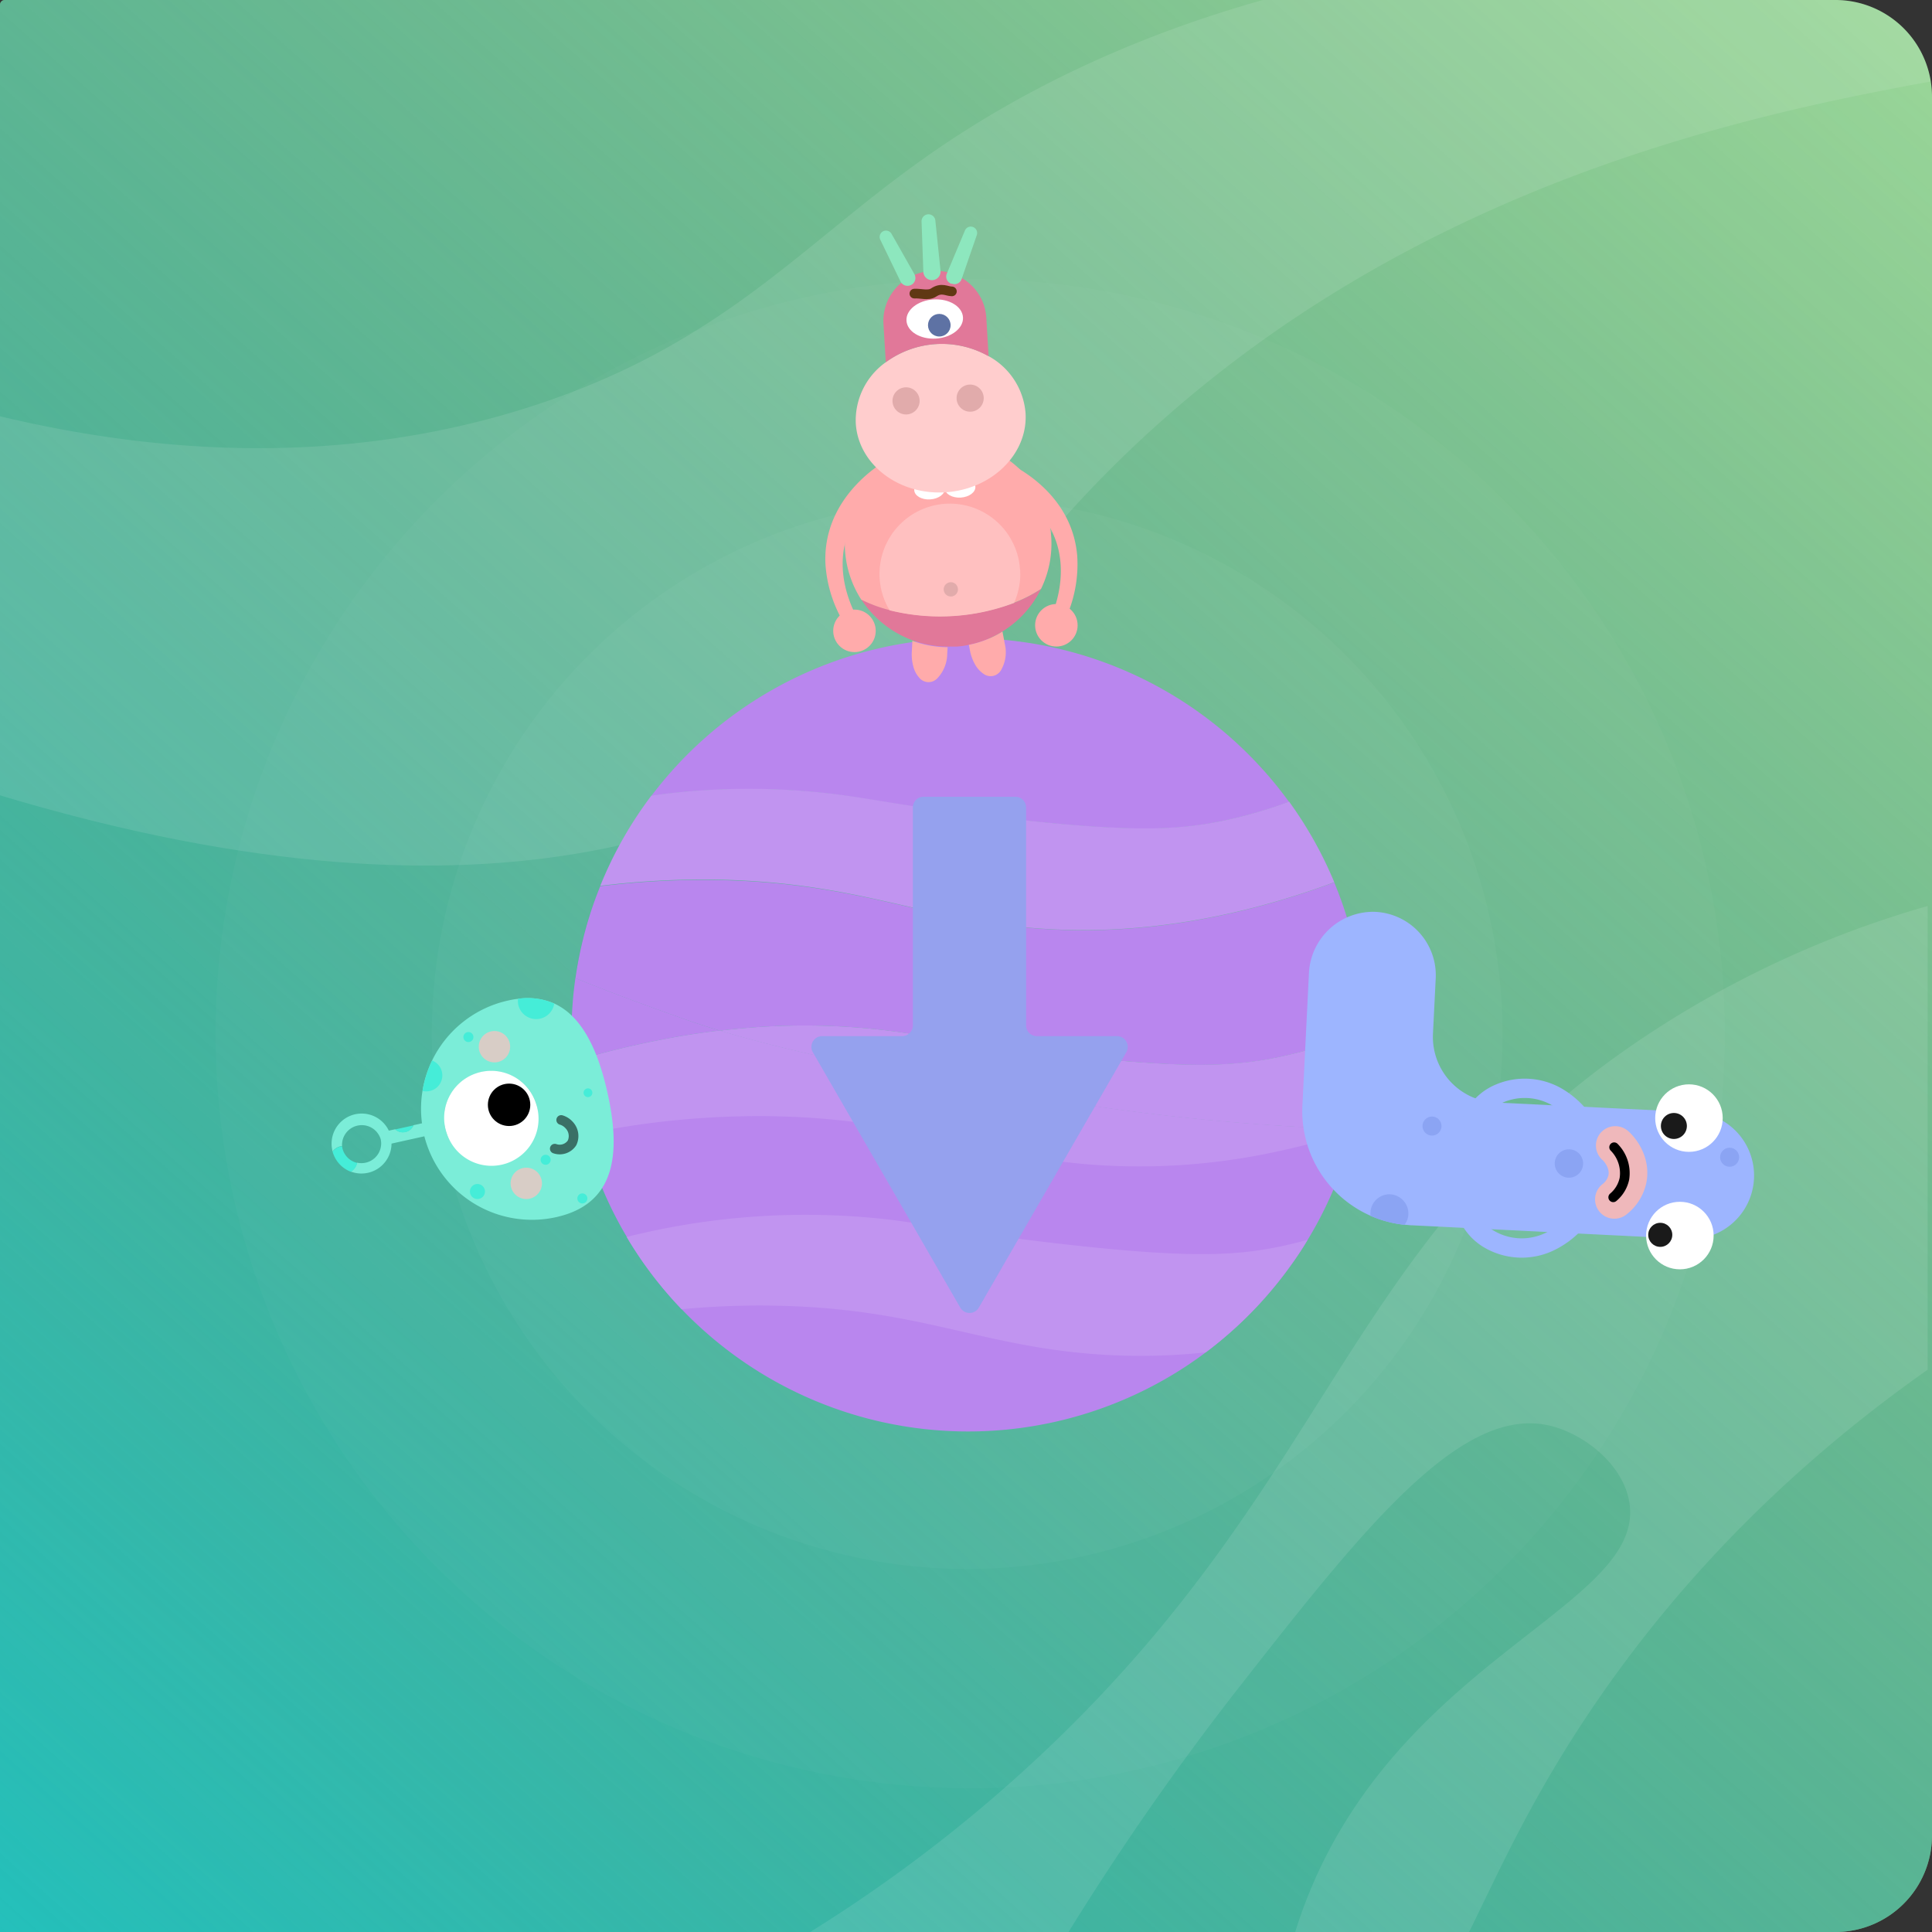 <svg xmlns="http://www.w3.org/2000/svg" xmlns:xlink="http://www.w3.org/1999/xlink" viewBox="0 0 400 400"><rect x="0" y="0" width="400" height="400" fill="#333333" stroke="none"/><defs><style>.cls-1{fill:#9eda9a;}.cls-2{fill:url(#linear-gradient);}.cls-3,.cls-4,.cls-5,.cls-9{fill:#fff;}.cls-10,.cls-12,.cls-3,.cls-4,.cls-5{isolation:isolate;}.cls-3{opacity:0.1;}.cls-4{opacity:0.03;}.cls-5{opacity:0.02;}.cls-6{fill:#b986ee;}.cls-7{fill:#c194f0;}.cls-8{fill:#7bedd8;}.cls-10,.cls-17,.cls-18,.cls-19,.cls-27{fill:none;stroke-linecap:round;}.cls-10,.cls-19{stroke:#000;}.cls-10{stroke-miterlimit:10;opacity:0.53;}.cls-10,.cls-19,.cls-27{stroke-width:2px;}.cls-11{fill:#45edd8;}.cls-12,.cls-24{fill:#ffc0c0;}.cls-12{opacity:0.7;}.cls-13{fill:#95a1ee;}.cls-14{fill:#9db5ff;}.cls-15{fill:#8ba4f3;}.cls-16{fill:#1a1a1a;}.cls-17{stroke:#9db5ff;stroke-miterlimit:10;stroke-width:4px;}.cls-18{stroke:#efb8bb;stroke-width:8px;}.cls-18,.cls-19,.cls-27{stroke-miterlimit:10;}.cls-20{fill:#e17899;}.cls-21{fill:#ffabab;}.cls-22{fill:#ffcdcd;}.cls-23{fill:#e1abab;}.cls-25{fill:#5e72a4;}.cls-26{fill:#8de7be;}.cls-27{stroke:#603813;}</style><linearGradient id="linear-gradient" x1="-968.32" y1="-1536.9" x2="-969.27" y2="-1535.83" gradientTransform="translate(-387316.73 -614353.65) rotate(180) scale(400 400)" gradientUnits="userSpaceOnUse"><stop offset="0" stop-color="#24c0bb"/><stop offset="1" stop-color="#12605e" stop-opacity="0"/><stop offset="1"/></linearGradient></defs><g id="Layer_2" data-name="Layer 2"><g id="Layer_1-2" data-name="Layer 1"><g id="Group_796" data-name="Group 796"><g id="Group_795" data-name="Group 795"><path id="Path_645" data-name="Path 645" class="cls-1" d="M0,1V400H380a20,20,0,0,0,20-20V20a19.25,19.25,0,0,0-.25-3.13A20,20,0,0,0,380,0H1A1,1,0,0,0,0,1Z"/><path id="Path_646" data-name="Path 646" class="cls-2" d="M0,1V400H380a20,20,0,0,0,20-20V20a19.25,19.25,0,0,0-.25-3.13A20,20,0,0,0,380,0H1A1,1,0,0,0,0,1Z"/></g><path id="Path_863" data-name="Path 863" class="cls-3" d="M167.74,400h53.49a560.45,560.45,0,0,1,35.25-50.6c26.37-33.72,46.24-58.57,64.44-54.22,7.06,1.68,15.24,8.08,16.44,16,3.13,20.47-43.42,31.12-64.44,76.44A99.72,99.72,0,0,0,268.16,400h36c5.76-11.66,11.84-25.46,23-42.6,21.34-32.79,47.49-56.6,71.94-73.82v-96a209.31,209.31,0,0,0-66,32.23c-54.33,40.08-58.51,86.41-114.43,140.51A304.31,304.31,0,0,1,167.74,400Z"/><path id="Path_864" data-name="Path 864" class="cls-3" d="M0,86.19v78.47c52.34,15.72,120.85,25.91,174.07-8.59,26.15-17,28.88-31.92,55.55-58.67,57.08-57.24,128.58-73,170.13-80.53A20,20,0,0,0,380,0H261.46C237.11,6.85,212.91,17.4,191,33c-25.06,17.76-41.42,38-79.55,50.67C69.68,97.54,29.6,93.25,0,86.19Z"/></g><g id="Group_721" data-name="Group 721"><path id="Path_761" data-name="Path 761" class="cls-4" d="M200.24,103.18A110.83,110.83,0,0,0,89.4,214h0A110.82,110.82,0,0,0,200.24,324.84h0a110.83,110.83,0,0,0,0-221.66Zm-76,80.27a173.22,173.22,0,0,1,24.52-1.27c28.75.54,41.72,8,64.93,9.94,14.65,1.23,35.79.45,62.52-9.46a82.15,82.15,0,0,1,6.28,30.58v1q0,3.89-.35,7.67c-.08.84-.17,1.67-.28,2.49,0,.42-.11.85-.16,1.26s-.11.85-.18,1.27c-.13.86-.28,1.7-.44,2.55-.28,1.47-.59,2.92-.94,4.34a476.63,476.63,0,0,1-57-5.28c-24.93-4.18-52.79-8.7-74.17-15.15q-4.08-1.23-7.81-2.55c-12.26-4.36-18.75-6.92-22.1-8.33.31-2.19.71-4.37,1.2-6.51q.84-3.71,2-7.28C122.93,186.92,123.58,185.18,124.28,183.45Z"/><path id="Path_762" data-name="Path 762" class="cls-5" d="M200.87,57.78a156.23,156.23,0,0,0,0,312.46h0a156.23,156.23,0,1,0,0-312.46ZM124.28,183.45a173.22,173.22,0,0,1,24.52-1.27c28.75.54,41.72,8,64.93,9.94,14.65,1.23,35.79.45,62.52-9.46a82.15,82.15,0,0,1,6.28,30.58v1q0,3.89-.35,7.67c-.08.84-.17,1.67-.28,2.49,0,.42-.11.85-.16,1.26s-.11.85-.18,1.27c-.13.86-.28,1.7-.44,2.55-.28,1.47-.59,2.92-.94,4.34a476.63,476.63,0,0,1-57-5.28c-24.93-4.18-52.79-8.7-74.17-15.15q-4.08-1.23-7.81-2.55c-12.26-4.36-18.75-6.92-22.1-8.33.31-2.19.71-4.37,1.2-6.51q.84-3.71,2-7.28C122.93,186.92,123.58,185.18,124.28,183.45Z"/><path id="Path_763" data-name="Path 763" class="cls-6" d="M134.87,164.77a82.13,82.13,0,0,1,132,1.24A94,94,0,0,1,253,170c-9.61,2-19.58,2.37-46.52-.74-20.43-2.37-26.33-3.95-35.33-5A145.7,145.7,0,0,0,134.87,164.77Z"/><path id="Path_764" data-name="Path 764" class="cls-6" d="M282.53,213.24c-1.22.52-2.53,1.06-3.9,1.57l-2.09.77a93.83,93.83,0,0,1-12.07,3.34c-9.6,2-19.57,2.37-46.52-.75-3.2-.36-6-.71-8.57-1-1-.13-2-.25-2.93-.39-.46,0-.92-.12-1.37-.19l-2.56-.36c-9-1.3-13.71-2.27-19.89-3a143.41,143.41,0,0,0-33.58.17q-4.08-1.23-7.81-2.55c-12.26-4.36-18.75-6.92-22.1-8.33.31-2.19.71-4.37,1.2-6.51q.84-3.71,2-7.28c.58-1.78,1.23-3.52,1.93-5.25a173.22,173.22,0,0,1,24.52-1.27c28.75.54,41.72,8,64.93,9.94,14.65,1.23,35.79.45,62.52-9.46A82.15,82.15,0,0,1,282.53,213.24Z"/><path id="Path_765" data-name="Path 765" class="cls-6" d="M141.24,210.82c2.48.89,5.09,1.74,7.81,2.55-3.71.43-7.6,1-11.64,1.8a183,183,0,0,0-18.91,4.64c-.12-1.84-.19-3.71-.19-5.59q0-3.12.23-6.2c.13-1.86.33-3.71.6-5.53C122.49,203.89,129,206.46,141.24,210.82Z"/><path id="Path_766" data-name="Path 766" class="cls-6" d="M223.22,228.52a476.63,476.63,0,0,0,57,5.28c0,.15-.05.28-.09.43-.41,1.59-.85,3.15-1.34,4.69a81.06,81.06,0,0,1-8.05,17.77c-1.17,2-2.44,3.87-3.79,5.72A82.44,82.44,0,0,1,249.63,280a79,79,0,0,1-8.23,5.43h0a82.13,82.13,0,0,1-95.65-9.92c-1.6-1.43-3.14-2.91-4.62-4.46a82.4,82.4,0,0,1-8.73-10.81c-.91-1.36-1.8-2.74-2.63-4.15a81.66,81.66,0,0,1-8.83-21.21c-.16-.61-.31-1.21-.46-1.83-.28-1.22-.54-2.46-.78-3.69a82.53,82.53,0,0,1-1.19-9.52,183,183,0,0,1,18.91-4.64c4-.79,7.93-1.37,11.64-1.8C170.43,219.82,198.29,224.34,223.22,228.52Z"/><path id="Path_767" data-name="Path 767" class="cls-6" d="M280.18,233.8c.35-1.42.66-2.88.94-4.34-.27,1.47-.58,2.92-.93,4.34Z"/><path id="Path_768" data-name="Path 768" class="cls-6" d="M281.12,229.46c.16-.85.31-1.69.44-2.55-.13.86-.28,1.7-.43,2.55Z"/><path id="Path_769" data-name="Path 769" class="cls-6" d="M282.18,221.89q-.12,1.26-.27,2.49c-.05.42-.1.85-.17,1.26.05-.41.11-.84.16-1.26C282,223.56,282.1,222.73,282.18,221.89Z"/><path id="Path_770" data-name="Path 770" class="cls-7" d="M276.25,182.66c-26.73,9.9-47.87,10.68-62.52,9.46-23.21-1.94-36.18-9.41-64.93-10a174.72,174.72,0,0,0-24.52,1.28,81.29,81.29,0,0,1,10.59-18.68,145.23,145.23,0,0,1,36.32-.51c9,1,14.91,2.62,35.32,5,26.94,3.12,36.91,2.72,46.52.75a92.59,92.59,0,0,0,13.86-4A82,82,0,0,1,276.25,182.66Z"/><path id="Path_771" data-name="Path 771" class="cls-7" d="M282.53,213.24v1q0,3.89-.35,7.67c-.08.84-.17,1.67-.28,2.49,0,.42-.11.85-.16,1.26s-.11.85-.18,1.27c-.13.86-.28,1.7-.44,2.55-.28,1.47-.59,2.92-.94,4.34a476.63,476.63,0,0,1-57-5.28c-24.93-4.18-52.79-8.7-74.17-15.15a143.41,143.41,0,0,1,33.58-.17c6.18.71,10.92,1.68,19.89,3l2.56.36c.45.07.91.14,1.37.19.94.14,1.91.26,2.93.39,2.54.34,5.37.69,8.57,1,27,3.12,36.92,2.7,46.52.75a93.83,93.83,0,0,0,12.07-3.34l2.09-.77C280,214.3,281.31,213.76,282.53,213.24Z"/><path id="Path_772" data-name="Path 772" class="cls-7" d="M280.18,233.8l-.11.43c-5.41,1.73-10.58,3.09-15.48,4.14a133.53,133.53,0,0,1-39.42,2.69c-23.21-1.94-36.18-9.41-64.93-9.95a176,176,0,0,0-39.31,3.74h0c-.17-.61-.31-1.21-.45-1.83-.28-1.22-.54-2.46-.78-3.69a82.53,82.53,0,0,1-1.19-9.52,183,183,0,0,1,18.91-4.64c4-.79,7.93-1.37,11.64-1.8,21.38,6.45,49.24,11,74.17,15.15A476.63,476.63,0,0,0,280.18,233.8Z"/><path id="Path_773" data-name="Path 773" class="cls-7" d="M270.71,256.69c-1.18,2-2.45,3.87-3.8,5.73A82.39,82.39,0,0,1,249.62,280a127.56,127.56,0,0,1-24.09.27c-23.21-1.93-36.18-9.41-64.92-9.94a171.26,171.26,0,0,0-19.49.73,82.38,82.38,0,0,1-8.74-10.8c-.92-1.36-1.8-2.74-2.63-4.16A151.94,151.94,0,0,1,183,252.38c9,1,14.91,2.61,35.33,5,26.94,3.11,36.91,2.7,46.51.74Q267.9,257.48,270.71,256.69Z"/></g><g id="Group_797" data-name="Group 797"><path id="Path_783" data-name="Path 783" class="cls-8" d="M89.46,219.57a22.93,22.93,0,0,0-2.09,13l-1.76.39a2.38,2.38,0,0,1-3.79.84l-1.32.29a6.23,6.23,0,0,0-11.71,4h0c0,.1,0,.2.07.3a2.89,2.89,0,0,1,1.67-1.07l.29-.05a4.09,4.09,0,0,1,8-1.41h0a4.08,4.08,0,0,1-3.11,4.86h0a4.16,4.16,0,0,1-1.79,0,2.85,2.85,0,0,1-1.3,1.84,6.23,6.23,0,0,0,8.44-5.79l6.8-1.51A23,23,0,0,0,115.13,252c12.39-2.74,13.41-13.24,10.67-25.63-1.9-8.6-5.12-15.86-11-18.58a13.77,13.77,0,0,0-7.5-1,18.08,18.08,0,0,0-2.06.35A23,23,0,0,0,89.46,219.57Zm18.12,4.11.3.24.29.24h0a9,9,0,0,1,.81.82c.17.19.33.39.49.59a6.62,6.62,0,0,1,.44.64c.08.11.14.23.21.34a9.22,9.22,0,0,1,.76,1.66,7.91,7.91,0,0,1,.33,1.15c0,.11.05.22.07.33a3.26,3.26,0,0,1,0,.33l0,.16,0,.28s0,.06,0,.09,0,.21,0,.32v.07c0,.12,0,.23,0,.35v.36s0,0,0,0,0,.24,0,.36l0,.38,0,.24,0,.2a8.52,8.52,0,0,1-.17.85,1.6,1.6,0,0,1,0,.21c0,.09,0,.19-.08.28s-.07.23-.11.34a1.72,1.72,0,0,1-.07.21c0,.06,0,.13-.08.2a1.67,1.67,0,0,1-.08.2c0,.14-.11.27-.17.41l-.09.18-.22.41-.09.16-.11.19-.12.18a2.82,2.82,0,0,1-.24.36l-.13.18a7.79,7.79,0,0,1-.69.83l-.15.16a8.27,8.27,0,0,1-.81.75,9.47,9.47,0,0,1-2.94,1.65,9.72,9.72,0,0,1-9.87-2l-.16-.15-.15-.16a.75.75,0,0,1-.15-.16c-.11-.1-.2-.21-.3-.32l-.3-.37-.11-.15-.13-.18-.12-.16-.37-.59c-.07-.13-.15-.26-.22-.4a9.37,9.37,0,0,1-.54-1.26,10.86,10.86,0,0,1-.33-1.15c0-.11-.05-.23-.07-.35v0l-.06-.38c0-.13,0-.26,0-.39a2.56,2.56,0,0,1,0-.39h0a6.62,6.62,0,0,1,0-.77c0-.26,0-.52,0-.77s0-.23,0-.34.07-.45.11-.67,0-.22.08-.33.12-.44.19-.65a9.74,9.74,0,0,1,15.15-4.77Z"/><path id="Path_784" data-name="Path 784" class="cls-8" d="M110.88,228.21a9.74,9.74,0,1,1-18.37,6.47h0a9.73,9.73,0,0,1,5.95-12.42h0a9.73,9.73,0,0,1,12.42,5.94Z"/><path id="Path_785" data-name="Path 785" class="cls-9" d="M110.88,228.21a9.74,9.74,0,1,1-18.37,6.47h0a9.73,9.73,0,0,1,5.95-12.42h0a9.73,9.73,0,0,1,12.42,5.94Z"/><circle id="Ellipse_110" data-name="Ellipse 110" cx="105.4" cy="228.74" r="4.39"/><path id="Path_786" data-name="Path 786" class="cls-10" d="M114.86,237.82a3.06,3.06,0,0,0,3.57-1.19,3.3,3.3,0,0,0-.64-3.75,3.57,3.57,0,0,0-1.6-1"/><circle id="Ellipse_183" data-name="Ellipse 183" class="cls-11" cx="98.85" cy="246.69" r="1.56"/><path id="Path_787" data-name="Path 787" class="cls-11" d="M89.46,219.57a3.3,3.3,0,0,1-.45,6.3h0a3.3,3.3,0,0,1-1.53,0A23,23,0,0,1,89.46,219.57Z"/><circle id="Ellipse_184" data-name="Ellipse 184" class="cls-11" cx="112.97" cy="240.12" r="1.04"/><circle id="Ellipse_185" data-name="Ellipse 185" class="cls-12" cx="108.96" cy="245" r="3.25"/><circle id="Ellipse_186" data-name="Ellipse 186" class="cls-12" cx="102.37" cy="216.71" r="3.25"/><circle id="Ellipse_187" data-name="Ellipse 187" class="cls-11" cx="96.98" cy="214.71" r="1.04"/><circle id="Ellipse_188" data-name="Ellipse 188" class="cls-11" cx="120.57" cy="248.12" r="1.04"/><circle id="Ellipse_189" data-name="Ellipse 189" class="cls-11" cx="121.73" cy="226.24" r="0.91"/><path id="Path_788" data-name="Path 788" class="cls-11" d="M107.25,206.78a13.78,13.78,0,0,1,7.5,1,3.79,3.79,0,0,1-7.44.27A4,4,0,0,1,107.25,206.78Z"/><path id="Path_789" data-name="Path 789" class="cls-11" d="M70.53,237.36l.29-.05.06.36a4.08,4.08,0,0,0,3.08,3.1,2.85,2.85,0,0,1-1.3,1.84,6.21,6.21,0,0,1-3.8-4.18A2.89,2.89,0,0,1,70.53,237.36Z"/><path id="Path_790" data-name="Path 790" class="cls-11" d="M81.82,233.84l3.79-.84a2.38,2.38,0,0,1-3.79.84Z"/></g><path class="cls-13" d="M231.26,214.52a2.23,2.23,0,0,1,1.93,3.34l-15.27,26.43-15.26,26.43a2.22,2.22,0,0,1-3.85,0l-15.26-26.43-15.26-26.43a2.23,2.23,0,0,1,1.93-3.34h16.56A2.22,2.22,0,0,0,189,212.3V167.18a2.21,2.21,0,0,1,2.22-2.22h19a2.21,2.21,0,0,1,2.22,2.22V212.3a2.22,2.22,0,0,0,2.23,2.22Z"/><path class="cls-14" d="M284.42,188.78A13.33,13.33,0,0,0,271,201.56l-1.35,27.3a23.68,23.68,0,0,0,14.13,22.86,23.43,23.43,0,0,0,7.06,1.86c.42,0,.86.08,1.29.1h.14l57.1,2.83a13.14,13.14,0,0,0,1.3-26.25l-41.07-2A13.6,13.6,0,0,1,296.68,214l.57-11.43a13.46,13.46,0,0,0-.12-2.55A13.15,13.15,0,0,0,284.42,188.78Z"/><circle id="Ellipse_115" data-name="Ellipse 115" class="cls-9" cx="349.68" cy="231.49" r="6.99"/><circle id="Ellipse_111" data-name="Ellipse 111" class="cls-9" cx="347.8" cy="255.81" r="6.99"/><circle class="cls-14" cx="328.76" cy="249.75" r="2.86"/><circle class="cls-15" cx="324.83" cy="240.89" r="2.94"/><circle class="cls-15" cx="296.48" cy="233.14" r="1.97"/><circle class="cls-15" cx="358.1" cy="239.59" r="1.97"/><path class="cls-15" d="M287.87,247.27a3.94,3.94,0,0,0-4.13,3.74,4.18,4.18,0,0,0,0,.71,23.43,23.43,0,0,0,7.06,1.86,3.9,3.9,0,0,0,.79-2.18A4,4,0,0,0,287.87,247.27Z"/><circle class="cls-15" cx="333.86" cy="248.15" r="1"/><circle class="cls-16" cx="343.74" cy="255.66" r="2.49"/><circle class="cls-16" cx="346.56" cy="233.12" r="2.69"/><path class="cls-17" d="M328.18,232.68a17.48,17.48,0,0,0-5.66-5.47,13.34,13.34,0,0,0-12.06-.82,10.72,10.72,0,0,0-5.71,5.62"/><path class="cls-18" d="M334.24,248.32a7.27,7.27,0,0,0,2.68-4.16c.83-4-2.34-6.91-2.5-7"/><path class="cls-19" d="M334,247.89a6.84,6.84,0,0,0,2.32-3.86,7.63,7.63,0,0,0-2.13-6.51"/><path class="cls-17" d="M326.91,252.23a17.48,17.48,0,0,1-6.18,4.89,13.35,13.35,0,0,1-12.08-.37,10.71,10.71,0,0,1-5.12-6.16"/><path class="cls-20" d="M215.53,121.93a21.37,21.37,0,0,1-8,8.82l-.29.18a20.85,20.85,0,0,1-6.67,2.58l-.31.07a18.21,18.21,0,0,1-2.22.29l-.49,0c-.46,0-.93,0-1.38,0a21.33,21.33,0,0,1-5.45-.73c-.62-.17-1.24-.36-1.84-.59a21.52,21.52,0,0,1-10.59-8.49,29.52,29.52,0,0,0,5.88,2.18A43.27,43.27,0,0,0,210,124.79,29.79,29.79,0,0,0,215.53,121.93Z"/><path class="cls-21" d="M217.65,111.3a21.26,21.26,0,0,1-2.12,10.63,29.79,29.79,0,0,1-5.58,2.86,43.27,43.27,0,0,1-25.76,1.53,29.52,29.52,0,0,1-5.88-2.18,21.39,21.39,0,1,1,39.34-12.84Z"/><ellipse class="cls-9" cx="192.45" cy="101.33" rx="3.17" ry="2.07" transform="translate(-5.67 11.59) rotate(-3.4)"/><path class="cls-21" d="M217.15,128.84l3.31-.42a27,27,0,0,0,2.57-13.3c-1.12-13.71-14.19-19.26-15.34-19.72L206.06,99a25.8,25.8,0,0,1,5.28,3.34c2,1.69,6.07,5,7.65,10.86C220.87,120.19,218.14,126.72,217.15,128.84Z"/><ellipse class="cls-9" cx="198.78" cy="100.95" rx="3.17" ry="2.07" transform="translate(-5.64 11.97) rotate(-3.4)"/><path class="cls-21" d="M178.36,129.47l-3.33,0a27,27,0,0,1-4.14-12.9c-.51-13.75,11.82-20.8,12.91-21.4l2,3.37a25.56,25.56,0,0,0-4.85,3.94c-1.84,1.92-5.44,5.68-6.31,11.68C173.64,121.32,177.13,127.48,178.36,129.47Z"/><circle class="cls-21" cx="176.91" cy="130.61" r="4.4"/><path class="cls-22" d="M212.33,85.54c.51,8.47-7,15.81-16.66,16.39s-18-5.83-18.49-14.3A14.78,14.78,0,0,1,183.39,75a19.65,19.65,0,0,1,21.29-1.26A14.74,14.74,0,0,1,212.33,85.54Z"/><path class="cls-20" d="M204.2,65.69l.48,8.07A19.65,19.65,0,0,0,183.39,75L182.91,67a10.24,10.24,0,0,1,4.76-9.21,11,11,0,0,1,10.71-.64,10.46,10.46,0,0,1,4.1,3.54A10.11,10.11,0,0,1,204.2,65.69Z"/><circle class="cls-23" cx="187.59" cy="83" r="2.81"/><circle class="cls-23" cx="200.86" cy="82.43" r="2.81"/><path class="cls-24" d="M211.21,118a14.47,14.47,0,0,1-1.26,6.83,43.27,43.27,0,0,1-25.76,1.53,14.56,14.56,0,1,1,27-8.36Z"/><ellipse class="cls-9" cx="193.53" cy="66.05" rx="5.86" ry="4.06" transform="translate(-3.58 11.59) rotate(-3.4)"/><circle class="cls-25" cx="194.47" cy="67.33" r="2.34"/><circle class="cls-23" cx="196.86" cy="122.02" r="1.48"/><path class="cls-26" d="M193.05,58h0a1.78,1.78,0,0,1-1.88-1.71l-.37-10.4a1.44,1.44,0,0,1,1.35-1.52h0a1.43,1.43,0,0,1,1.51,1.35L194.72,56A1.78,1.78,0,0,1,193.05,58Z"/><path class="cls-26" d="M188.64,59h0a1.63,1.63,0,0,1-2.21-.74l-4.16-8.6a1.31,1.31,0,0,1,.57-1.77h0a1.32,1.32,0,0,1,1.77.57l4.7,8.29A1.62,1.62,0,0,1,188.64,59Z"/><path class="cls-26" d="M196.94,58.74l.15,0a1.55,1.55,0,0,0,2-.95l3.14-9.1a1.32,1.32,0,0,0-.78-1.69h0a1.31,1.31,0,0,0-1.69.77l-3.72,8.86A1.56,1.56,0,0,0,196.94,58.74Z"/><path class="cls-21" d="M207.23,138.79a2.49,2.49,0,0,1-3.63.7,5.64,5.64,0,0,1-1.73-1.93,9.22,9.22,0,0,1-1.05-2.88l-.23-1.17a20.85,20.85,0,0,0,6.67-2.58l.29-.18.48,2.54A7.42,7.42,0,0,1,207.23,138.79Z"/><path class="cls-21" d="M196.19,134l-.08,1.37a7.42,7.42,0,0,1-2.11,5.13,2.48,2.48,0,0,1-3.69-.2A5.5,5.5,0,0,1,189.1,138a9.41,9.41,0,0,1-.32-3.05l.12-2.28c.6.23,1.22.42,1.84.59A21.33,21.33,0,0,0,196.19,134Z"/><circle class="cls-21" cx="218.71" cy="129.46" r="4.4"/><path class="cls-27" d="M189.31,60.79c1.34-.08,2.9.5,4-.24,1.66-1.1,2.65-.24,3.77-.22"/></g></g></svg>